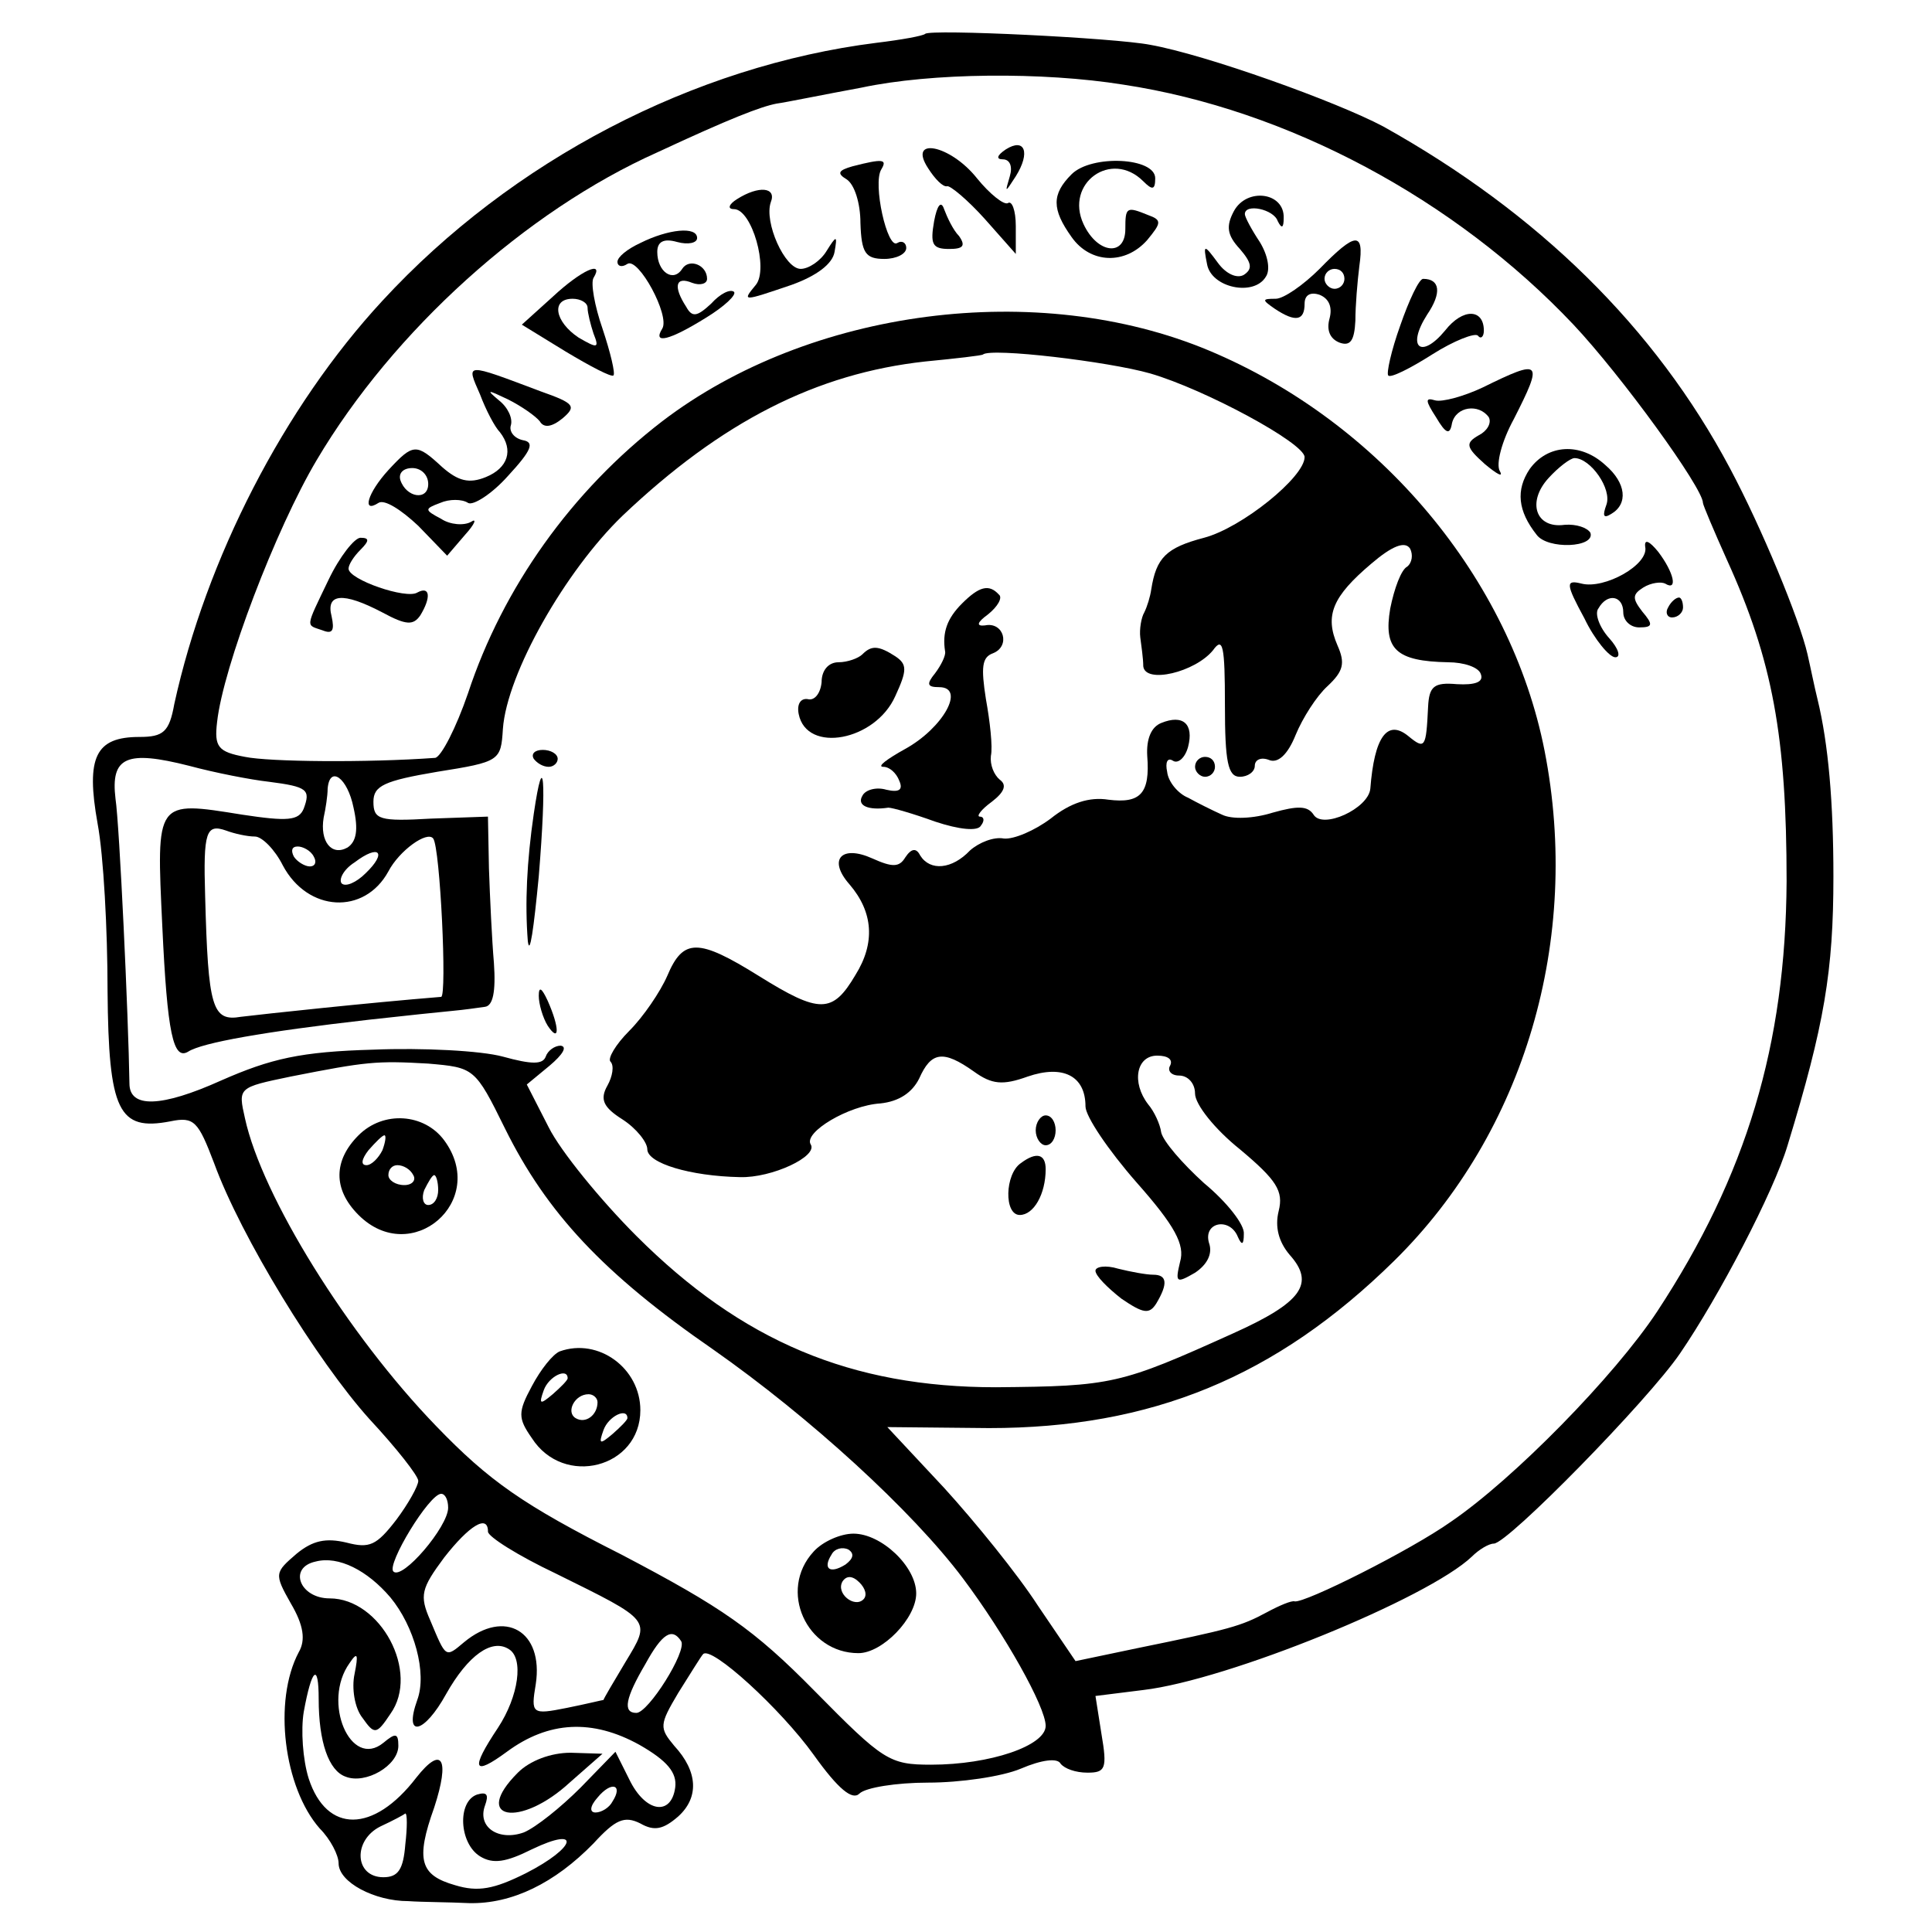 <?xml version="1.0" standalone="no"?>
<!DOCTYPE svg PUBLIC "-//W3C//DTD SVG 20010904//EN"
 "http://www.w3.org/TR/2001/REC-SVG-20010904/DTD/svg10.dtd">
<svg version="1.0" xmlns="http://www.w3.org/2000/svg"
 width="194pt" height="194pt" viewBox="0 0 194 194"
 preserveAspectRatio="xMidYMid meet">
<g transform="translate(0,194) scale(0.1,-0.1)"
fill="#000000" stroke="none">
<path d="M929 1906 c-2 -2 -24 -6 -49 -9 -183 -23 -366 -118 -496 -259 -99
-107 -177 -259 -209 -405 -5 -28 -11 -33 -35 -33 -44 0 -54 -20 -42 -87 6 -32
10 -107 10 -168 1 -121 11 -141 63 -131 24 5 28 0 44 -42 27 -74 103 -198 156
-257 27 -29 49 -57 49 -62 0 -5 -10 -23 -22 -39 -20 -26 -27 -29 -50 -23 -21
5 -34 2 -50 -11 -22 -19 -23 -20 -6 -50 13 -22 15 -37 8 -49 -26 -49 -15 -136
21 -177 11 -11 19 -27 19 -35 0 -19 36 -38 70 -38 14 -1 41 -1 61 -2 43 -1 86
20 125 60 22 24 31 28 47 20 14 -8 23 -6 38 7 21 19 20 45 -4 71 -15 18 -15
21 4 53 12 19 23 37 25 39 8 9 78 -55 111 -101 25 -35 39 -46 46 -39 6 6 37
11 69 11 32 0 74 6 93 14 21 9 37 11 40 5 4 -5 15 -9 27 -9 18 0 20 4 14 39
l-6 38 48 6 c85 10 286 92 330 134 7 7 17 13 22 13 14 0 155 144 187 191 39
57 94 162 108 209 37 121 46 175 46 270 0 74 -5 133 -16 178 -3 12 -7 32 -10
45 -8 35 -46 127 -78 187 -75 141 -192 256 -348 343 -47 25 -178 72 -234 82
-36 7 -221 16 -226 11z m199 -51 c165 -25 333 -115 452 -241 48 -51 130 -164
130 -179 0 -2 11 -28 24 -57 46 -101 60 -178 60 -323 -1 -164 -40 -295 -130
-432 -43 -65 -144 -168 -207 -211 -41 -29 -147 -82 -157 -80 -3 1 -15 -4 -28
-11 -26 -14 -37 -17 -130 -36 l-62 -13 -38 56 c-20 31 -63 84 -94 118 l-57 61
102 -1 c163 0 288 51 407 168 131 129 188 323 151 512 -34 173 -165 330 -337
402 -172 72 -401 42 -549 -71 -91 -70 -160 -167 -195 -273 -12 -35 -27 -64
-33 -65 -69 -5 -167 -4 -191 1 -27 5 -31 10 -28 35 6 55 59 194 100 263 77
130 210 250 342 309 73 34 104 46 120 49 8 1 47 9 85 16 70 15 182 16 263 3z
m27 -290 c55 -16 155 -70 155 -84 0 -20 -63 -71 -101 -81 -38 -10 -48 -20 -53
-52 -1 -7 -4 -17 -7 -23 -3 -5 -5 -17 -4 -25 1 -8 3 -21 3 -29 2 -18 52 -6 70
16 10 14 12 5 12 -55 0 -57 3 -72 15 -72 8 0 15 5 15 11 0 6 6 9 14 6 9 -4 19
5 27 25 7 17 21 39 32 49 16 15 18 23 10 41 -13 30 -5 49 34 82 21 18 34 23
39 15 3 -6 2 -14 -3 -18 -6 -3 -13 -22 -17 -42 -7 -41 6 -53 58 -54 16 0 31
-5 33 -12 3 -8 -6 -11 -24 -10 -23 2 -28 -2 -29 -23 -2 -41 -3 -43 -20 -29
-21 17 -34 -1 -38 -53 -2 -20 -48 -41 -57 -26 -6 9 -16 9 -41 2 -19 -6 -41 -7
-51 -2 -9 4 -25 12 -34 17 -10 4 -20 16 -21 26 -2 9 0 15 6 11 5 -3 12 3 15
14 6 23 -5 33 -27 24 -10 -4 -15 -16 -14 -33 3 -38 -7 -48 -39 -44 -19 3 -38
-3 -58 -19 -16 -12 -37 -21 -47 -20 -10 2 -25 -4 -34 -12 -18 -19 -40 -21 -50
-5 -4 8 -9 7 -15 -2 -6 -10 -13 -10 -33 -1 -31 14 -45 -1 -23 -26 24 -28 26
-59 6 -91 -23 -39 -36 -39 -97 -1 -61 38 -76 38 -92 0 -7 -16 -24 -41 -38 -55
-14 -14 -22 -28 -19 -31 4 -4 2 -15 -3 -24 -8 -14 -4 -22 15 -34 14 -9 25 -23
25 -30 0 -14 43 -27 93 -28 32 -1 79 21 71 33 -7 12 38 39 70 41 19 2 32 11
39 25 12 27 24 29 55 7 18 -13 29 -14 54 -5 35 12 58 1 58 -30 0 -10 23 -44
51 -76 39 -44 49 -63 44 -80 -5 -21 -4 -22 15 -11 12 8 18 19 14 30 -6 21 21
26 29 6 4 -9 6 -8 6 3 1 9 -17 32 -40 51 -22 20 -41 42 -43 51 -1 8 -7 21 -13
28 -17 22 -12 49 9 49 11 0 16 -4 13 -10 -3 -5 1 -10 9 -10 9 0 16 -8 16 -18
0 -11 20 -36 45 -56 37 -31 44 -42 39 -62 -4 -16 0 -31 11 -44 26 -29 12 -48
-57 -79 -113 -51 -121 -53 -238 -54 -145 0 -255 46 -361 152 -36 36 -76 85
-88 109 l-22 43 23 19 c13 11 18 19 11 20 -6 0 -13 -5 -15 -11 -3 -8 -14 -8
-43 0 -22 6 -81 9 -130 7 -73 -2 -103 -9 -153 -31 -60 -27 -92 -28 -92 -3 -1
67 -10 260 -14 286 -5 42 11 49 74 33 26 -7 62 -14 80 -16 39 -5 42 -8 35 -27
-5 -12 -16 -13 -62 -6 -87 14 -86 15 -80 -112 5 -108 11 -135 26 -126 14 9 76
20 181 32 36 4 74 8 85 9 11 1 25 3 32 4 8 1 11 15 9 44 -2 23 -4 66 -5 95
l-1 52 -57 -2 c-52 -3 -58 -1 -58 17 0 16 11 21 64 30 63 10 64 11 66 43 4 56
63 159 120 214 100 95 195 143 304 155 31 3 57 6 58 7 8 7 126 -7 168 -19z
m-800 -436 c5 -22 3 -34 -6 -40 -16 -9 -28 6 -24 30 2 9 4 22 4 29 2 24 20 11
26 -19z m-99 -29 c7 0 20 -13 28 -29 25 -47 82 -50 106 -6 11 21 39 41 45 33
7 -9 14 -158 8 -159 -74 -6 -176 -17 -201 -20 -29 -5 -33 9 -36 121 -2 65 1
73 21 66 8 -3 21 -6 29 -6z m59 -20 c3 -5 2 -10 -4 -10 -5 0 -13 5 -16 10 -3
6 -2 10 4 10 5 0 13 -4 16 -10z m52 -17 c-9 -9 -20 -14 -24 -10 -3 4 2 14 13
21 25 19 33 10 11 -11z m140 -256 c42 -85 99 -146 209 -222 97 -68 200 -162
251 -230 42 -56 83 -129 83 -148 0 -20 -56 -39 -115 -39 -42 0 -48 4 -117 74
-61 62 -93 84 -194 137 -99 50 -133 74 -186 129 -89 92 -175 231 -192 309 -7
31 -7 31 46 42 76 15 86 16 138 13 46 -4 47 -4 77 -65z m-57 -381 c0 -19 -46
-73 -55 -64 -7 7 36 78 48 78 4 0 7 -6 7 -14z m40 -24 c0 -5 30 -24 68 -42 97
-48 96 -46 70 -89 -12 -20 -22 -37 -22 -38 -1 0 -17 -4 -37 -8 -35 -7 -36 -6
-31 24 8 53 -31 76 -72 42 -19 -16 -18 -16 -34 22 -11 25 -9 32 14 63 25 32
44 44 44 26z m-98 -66 c24 -29 37 -76 27 -103 -14 -39 7 -34 29 6 22 39 46 56
63 45 15 -9 10 -47 -11 -79 -28 -42 -25 -49 9 -24 42 31 86 33 133 7 28 -16
38 -28 36 -43 -4 -29 -30 -25 -46 8 l-14 28 -35 -36 c-20 -20 -45 -40 -57 -45
-25 -9 -47 5 -39 27 4 11 2 14 -8 11 -20 -7 -18 -49 3 -62 13 -8 26 -6 52 7
50 24 45 2 -6 -24 -32 -16 -48 -19 -71 -12 -35 10 -40 25 -21 78 16 49 8 63
-18 30 -43 -56 -90 -56 -108 -1 -6 19 -8 49 -5 67 8 44 15 50 15 13 0 -43 10
-72 27 -78 20 -8 53 11 53 31 0 13 -3 13 -15 3 -33 -27 -62 41 -34 80 8 12 9
9 5 -11 -3 -14 0 -34 8 -44 12 -17 14 -17 28 4 30 42 -10 116 -61 116 -30 0
-42 31 -14 37 23 6 52 -9 75 -36z m292 -44 c6 -10 -33 -72 -45 -72 -14 0 -11
15 9 49 17 31 27 37 36 23z m-69 -161 c-3 -6 -11 -11 -17 -11 -6 0 -6 6 2 15
14 17 26 13 15 -4z m-208 -43 c-2 -25 -7 -33 -22 -33 -29 0 -31 37 -3 51 13 6
24 12 25 13 2 0 2 -14 0 -31z"/>
<path d="M1010 1790 c-9 -6 -10 -10 -3 -10 7 0 10 -7 7 -17 -5 -17 -5 -17 6 0
15 24 9 39 -10 27z"/>
<path d="M932 1771 c7 -11 15 -19 19 -18 3 1 21 -14 38 -33 l31 -35 0 28 c0
16 -4 26 -8 23 -4 -2 -18 9 -31 25 -27 34 -70 42 -49 10z"/>
<path d="M856 1773 c-14 -4 -16 -7 -6 -13 8 -5 14 -24 14 -44 1 -30 5 -36 24
-36 12 0 22 5 22 11 0 5 -4 8 -9 5 -10 -7 -25 60 -16 74 6 10 2 11 -29 3z"/>
<path d="M1076 1765 c-20 -20 -20 -35 0 -63 19 -27 54 -28 76 -3 14 17 15 20
1 25 -22 9 -23 8 -23 -14 0 -28 -28 -25 -42 5 -19 41 28 75 60 43 9 -9 12 -9
12 3 0 21 -64 24 -84 4z"/>
<path d="M740 1740 c-8 -5 -10 -10 -3 -10 18 0 35 -60 22 -76 -14 -17 -14 -17
36 0 25 9 41 21 43 33 3 17 2 17 -8 1 -6 -10 -18 -18 -26 -18 -16 0 -37 47
-30 67 6 15 -12 17 -34 3z"/>
<path d="M1239 1728 c-8 -15 -7 -24 6 -38 12 -14 13 -20 4 -26 -7 -4 -18 1
-26 12 -14 19 -15 19 -11 -1 4 -24 47 -33 59 -13 5 7 2 22 -6 35 -8 12 -15 25
-15 28 0 11 29 5 33 -7 4 -8 6 -7 6 3 1 26 -37 31 -50 7z"/>
<path d="M938 1718 c-4 -23 -2 -28 15 -28 14 0 17 3 10 13 -6 6 -12 19 -15 27
-3 9 -7 4 -10 -12z"/>
<path d="M643 1696 c-13 -6 -23 -14 -23 -19 0 -4 4 -6 10 -2 11 7 43 -52 35
-65 -10 -16 7 -12 44 11 18 11 31 23 28 26 -4 3 -14 -2 -23 -12 -14 -13 -19
-14 -25 -3 -13 20 -11 31 6 24 8 -3 15 -1 15 4 0 14 -18 21 -25 10 -9 -14 -25
-3 -25 17 0 10 6 14 20 10 11 -3 20 -1 20 4 0 12 -29 9 -57 -5z"/>
<path d="M1325 1670 c-16 -16 -36 -30 -44 -30 -14 0 -14 -1 -1 -10 21 -14 30
-12 30 5 0 9 6 12 15 9 10 -4 13 -13 10 -24 -3 -11 0 -20 10 -24 11 -4 15 2
16 22 0 15 2 39 4 55 5 35 -4 34 -40 -3z m25 -10 c0 -5 -4 -10 -10 -10 -5 0
-10 5 -10 10 0 6 5 10 10 10 6 0 10 -4 10 -10z"/>
<path d="M555 1642 l-31 -28 44 -27 c25 -15 46 -26 48 -24 2 2 -3 23 -11 47
-8 23 -12 46 -9 51 11 18 -12 8 -41 -19z m35 -11 c0 -5 3 -17 6 -26 6 -15 4
-15 -15 -4 -24 16 -28 39 -6 39 8 0 15 -4 15 -9z"/>
<path d="M1406 1613 c-9 -25 -14 -48 -12 -50 2 -3 22 7 44 21 22 14 43 22 46
19 3 -4 6 -1 6 5 0 22 -21 23 -39 0 -24 -29 -39 -17 -18 16 15 22 13 36 -4 36
-4 0 -14 -21 -23 -47z"/>
<path d="M482 1544 c6 -16 15 -33 20 -38 14 -18 8 -36 -14 -45 -17 -7 -28 -4
-44 10 -26 24 -29 24 -54 -3 -21 -23 -27 -44 -10 -33 6 4 23 -7 40 -23 l29
-30 18 21 c10 11 12 17 6 13 -7 -4 -21 -3 -30 3 -17 9 -17 10 -1 16 9 4 22 4
28 0 5 -3 24 9 40 27 24 26 27 34 15 36 -9 2 -14 9 -12 15 2 7 -3 18 -12 25
-13 11 -12 11 9 1 14 -7 28 -17 32 -22 4 -7 12 -6 23 3 14 12 12 15 -22 27
-77 29 -75 29 -61 -3z m-52 -90 c0 -17 -22 -14 -28 4 -2 7 3 12 12 12 9 0 16
-7 16 -16z"/>
<path d="M1489 1551 c-19 -9 -41 -15 -48 -13 -10 3 -10 0 1 -17 10 -17 14 -18
16 -6 4 17 27 20 37 6 3 -6 -2 -14 -10 -18 -14 -8 -13 -12 6 -29 12 -10 19
-14 15 -7 -4 7 2 30 14 52 30 59 28 61 -31 32z"/>
<path d="M1536 1469 c-14 -21 -12 -42 7 -66 11 -15 59 -13 54 2 -3 5 -14 9
-26 8 -29 -4 -38 23 -16 47 10 11 22 20 26 20 16 0 38 -31 32 -47 -4 -11 -3
-14 5 -9 17 10 15 31 -6 49 -25 23 -58 21 -76 -4z"/>
<path d="M330 1358 c-24 -50 -23 -45 -6 -51 10 -4 12 0 9 14 -6 23 11 25 51 4
24 -13 31 -13 38 -3 11 18 10 30 -3 23 -11 -7 -69 13 -69 24 0 4 5 12 12 19 9
9 9 12 0 12 -6 0 -21 -19 -32 -42z"/>
<path d="M1652 1391 c4 -18 -41 -43 -64 -37 -16 4 -16 0 3 -35 10 -21 25 -39
31 -39 6 0 3 9 -6 19 -10 11 -15 25 -11 30 9 16 25 13 25 -4 0 -8 7 -15 16
-15 14 0 14 3 3 16 -10 13 -10 17 1 24 8 5 18 6 22 4 13 -8 9 11 -7 32 -9 11
-14 13 -13 5z"/>
<path d="M1675 1330 c-3 -5 -1 -10 4 -10 6 0 11 5 11 10 0 6 -2 10 -4 10 -3 0
-8 -4 -11 -10z"/>
<path d="M966 1334 c-15 -15 -20 -29 -17 -48 1 -4 -4 -14 -10 -22 -9 -11 -8
-14 4 -14 27 0 4 -41 -34 -62 -18 -10 -29 -18 -22 -18 6 0 13 -6 16 -14 4 -9
0 -12 -13 -9 -10 3 -21 0 -24 -6 -6 -10 6 -15 26 -12 4 0 25 -6 47 -14 24 -8
43 -10 46 -4 4 5 3 9 -1 9 -4 0 1 7 12 15 13 10 15 17 8 22 -6 5 -10 15 -9 24
2 9 -1 35 -5 57 -5 32 -4 42 7 46 18 7 11 32 -8 28 -9 -1 -8 3 3 11 10 8 15
17 11 20 -10 11 -20 8 -37 -9z"/>
<path d="M866 1283 c-4 -4 -15 -8 -24 -8 -10 0 -17 -8 -17 -20 -1 -11 -7 -19
-14 -17 -7 1 -11 -5 -9 -15 8 -40 77 -27 97 18 12 26 12 32 0 40 -17 11 -24
11 -33 2z"/>
<path d="M536 1178 c3 -4 9 -8 15 -8 5 0 9 4 9 8 0 5 -7 9 -15 9 -8 0 -12 -4
-9 -9z"/>
<path d="M1200 1170 c0 -5 5 -10 10 -10 6 0 10 5 10 10 0 6 -4 10 -10 10 -5 0
-10 -4 -10 -10z"/>
<path d="M536 1123 c-7 -48 -9 -90 -6 -128 2 -16 6 13 11 65 8 98 5 131 -5 63z"/>
<path d="M541 940 c0 -8 4 -22 9 -30 12 -18 12 -2 0 25 -6 13 -9 15 -9 5z"/>
<path d="M1040 805 c0 -8 5 -15 10 -15 6 0 10 7 10 15 0 8 -4 15 -10 15 -5 0
-10 -7 -10 -15z"/>
<path d="M1025 772 c-16 -11 -17 -52 -1 -52 14 0 26 21 26 46 0 15 -9 18 -25
6z"/>
<path d="M1100 664 c0 -5 12 -17 26 -28 22 -15 28 -16 35 -5 12 20 11 29 -3
29 -7 0 -23 3 -35 6 -13 4 -23 2 -23 -2z"/>
<path d="M360 800 c-25 -25 -26 -54 0 -80 53 -53 131 14 86 75 -20 27 -61 30
-86 5z m24 -15 c-4 -8 -11 -15 -16 -15 -6 0 -5 6 2 15 7 8 14 15 16 15 2 0 1
-7 -2 -15z m31 -25 c3 -5 -1 -10 -9 -10 -9 0 -16 5 -16 10 0 6 4 10 9 10 6 0
13 -4 16 -10z m25 -15 c0 -8 -4 -15 -10 -15 -5 0 -7 7 -4 15 4 8 8 15 10 15 2
0 4 -7 4 -15z"/>
<path d="M562 583 c-7 -3 -19 -18 -28 -35 -14 -26 -14 -32 0 -52 32 -50 109
-30 109 28 0 42 -42 73 -81 59z m8 -27 c0 -2 -7 -9 -15 -16 -13 -11 -14 -10
-9 4 5 14 24 23 24 12z m30 -24 c0 -13 -12 -22 -22 -16 -10 6 -1 24 13 24 5 0
9 -4 9 -8z m30 -16 c0 -2 -7 -9 -15 -16 -13 -11 -14 -10 -9 4 5 14 24 23 24
12z"/>
<path d="M817 382 c-36 -39 -7 -102 45 -102 24 0 58 35 58 60 0 27 -35 60 -63
60 -13 0 -31 -8 -40 -18z m32 -13 c-16 -10 -23 -4 -14 10 3 6 11 8 17 5 6 -4
5 -9 -3 -15z m18 -35 c-9 -9 -28 6 -21 18 4 6 10 6 17 -1 6 -6 8 -13 4 -17z"/>
<path d="M520 160 c-47 -47 2 -56 52 -10 l33 29 -32 1 c-20 0 -41 -8 -53 -20z"/>
</g>
</svg>
